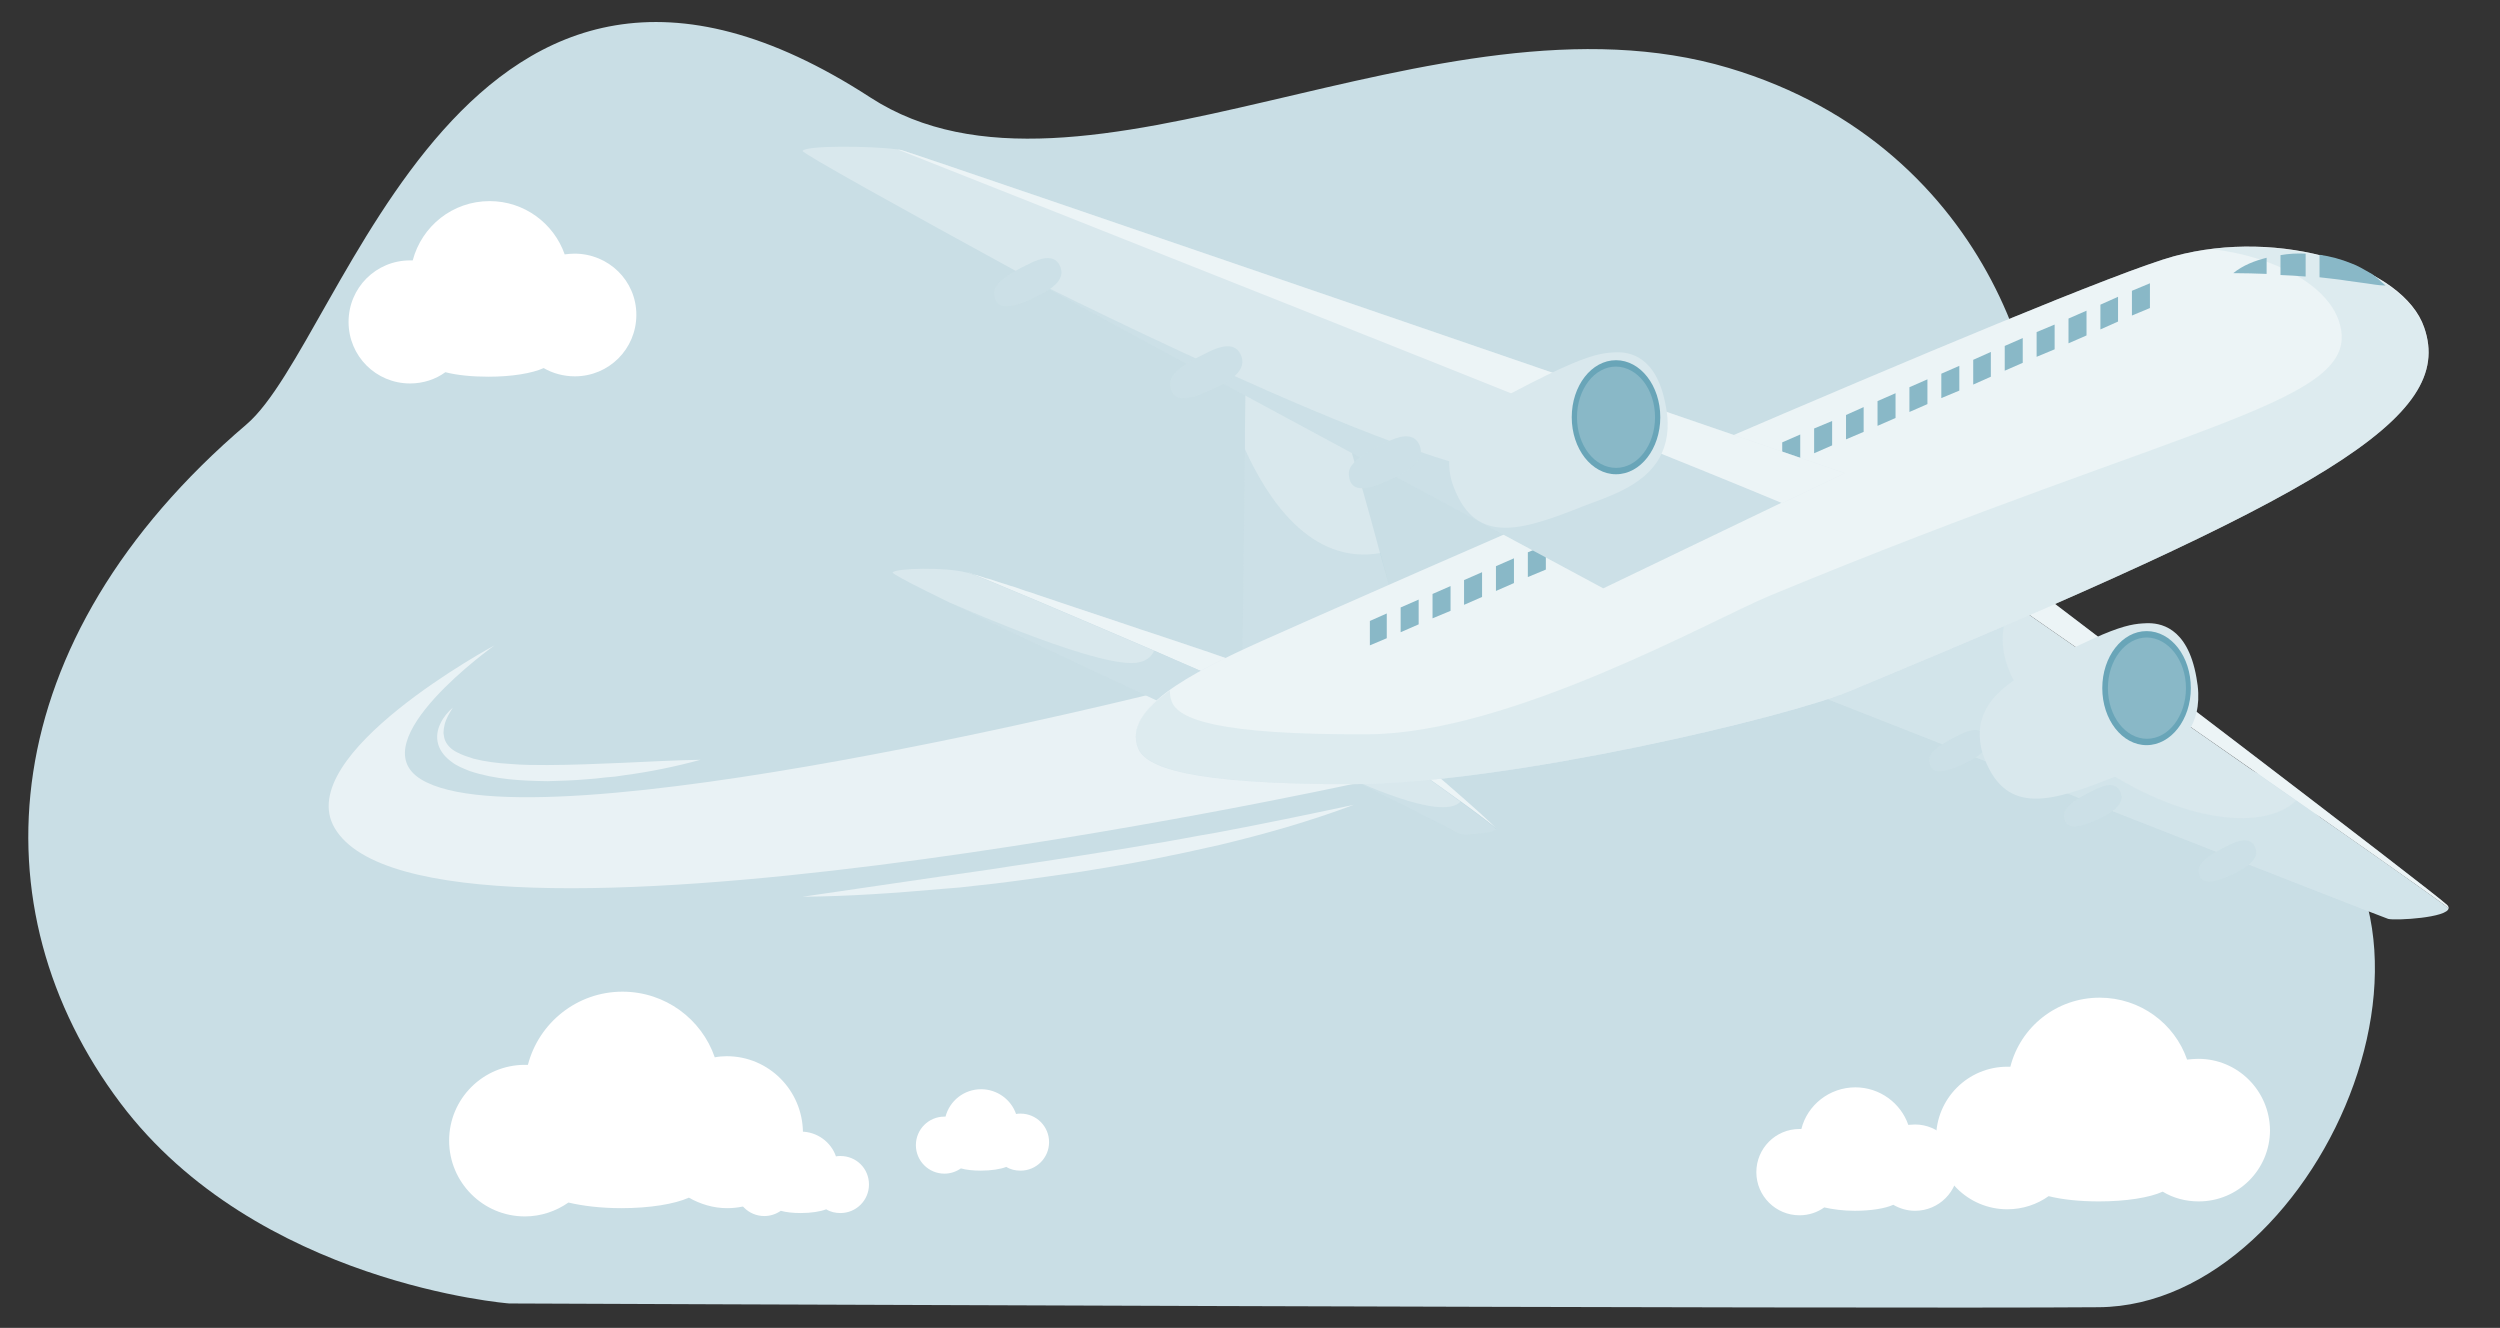 <?xml version="1.0" encoding="utf-8"?>
<!-- Generator: Adobe Illustrator 25.1.0, SVG Export Plug-In . SVG Version: 6.00 Build 0)  -->
<svg version="1.1" id="Layer_1" xmlns="http://www.w3.org/2000/svg" xmlns:xlink="http://www.w3.org/1999/xlink" x="0px" y="0px"
	 viewBox="0 0 666.3 353.9" style="enable-background:new 0 0 666.3 353.9;" xml:space="preserve">
<rect x="0" y="0" width="666.3" height="353.9" fill="#333333" stroke="none"/>
<style type="text/css">
	.st0{fill:#C9DEE5;}
	.st1{opacity:0.6;}
	.st2{fill:#FFFFFF;}
	.st3{fill:#D9E8ED;}
	.st4{opacity:0.5;fill:#FFFFFF;}
	.st5{opacity:0.1;}
	.st6{fill:#5196AC;}
	.st7{opacity:0.5;}
	.st8{opacity:0.1;fill:#5196AC;}
	.st9{fill:#69A5B8;}
	.st10{fill:#89B8C7;}
</style>
<g>
	<g>
		<path class="st0" d="M65.7,113.1C92,90.7,123.6-44.4,232,26c56,36.3,150.5-31.2,228.7-7.9c71.8,21.4,88,91.5,81,114.5
			c-14,46.5,20.4,53.9,60.9,73.9c63.5,31.3,16.8,141.4-43.2,141.9c-60,0.5-423.7-1-423.7-1S68.4,342.2,32.1,294
			C-6.9,242.2-2.1,170.9,65.7,113.1z"/>
		<g>
			<g class="st1">
				<g>
					<path class="st2" d="M360.8,208.9c0,0-246.9,53.8-271.6,11.8c-11.5-19.6,42.6-48.7,42.6-48.7s-36,25.6-19.6,35.7
						c30.6,18.8,199.5-23.9,199.5-23.9L360.8,208.9z"/>
					<path class="st2" d="M213.9,239l36.9-5.4c6.1-0.9,12.3-1.7,18.4-2.7c6.1-0.9,12.3-1.8,18.4-2.8c6.1-1,12.3-1.9,18.4-3
						c6.1-0.9,12.2-2.2,18.3-3.2c12.2-2.3,24.3-4.8,36.5-7.4c-11.7,4.4-23.7,7.8-35.8,10.7c-6.1,1.4-12.2,2.7-18.3,3.9
						c-6.1,1.2-12.3,2.2-18.4,3.2c-6.2,0.9-12.3,1.8-18.5,2.6c-3.1,0.4-6.2,0.8-9.3,1.1c-3.1,0.4-6.2,0.7-9.3,0.9
						C238.8,238,226.3,238.9,213.9,239z"/>
					<path class="st2" d="M120.7,188.6c-0.5,0.7-0.9,1.5-1.3,2.2c-0.4,0.8-0.7,1.5-0.9,2.3c-0.2,0.8-0.3,1.6-0.3,2.3
						c0.1,0.7,0.2,1.5,0.5,2.1c0.6,1.3,1.7,2.3,3.1,3c1.3,0.7,2.8,1.2,4.4,1.7c3.1,0.8,6.4,1.2,9.7,1.4c3.3,0.3,6.7,0.3,10,0.3
						c3.4,0,6.7-0.1,10.1-0.2c3.4-0.1,6.8-0.3,10.2-0.4c6.8-0.3,13.6-0.7,20.5-0.8c-6.6,1.8-13.4,3.2-20.2,4.1
						c-1.7,0.3-3.4,0.5-5.1,0.6c-1.7,0.2-3.4,0.4-5.1,0.5c-3.4,0.3-6.9,0.4-10.3,0.5c-6.9-0.1-13.9-0.4-20.8-2.7
						c-1.7-0.7-3.4-1.3-4.9-2.5c-1.5-1.1-2.9-2.6-3.5-4.6c-0.6-2-0.2-4,0.6-5.6C118.2,191.1,119.4,189.7,120.7,188.6z"/>
				</g>
			</g>
			<g>
				<g>
					<g>
						<path class="st3" d="M398.6,220.7c-1.9-2.2-27.8-20.3-29.8-21.6l4.4-0.8C373.3,198.3,397,218.5,398.6,220.7z"/>
						<path class="st4" d="M398.6,220.7c-1.9-2.2-27.8-20.3-29.8-21.6l4.4-0.8C373.3,198.3,397,218.5,398.6,220.7z"/>
						<path class="st3" d="M398.7,220.9C398.7,220.9,398.7,220.9,398.7,220.9c0,0,0,0.1,0,0.1c-0.2,0.5-2,0.9-4,1.1c0,0,0,0-0.1,0
							c-2.4,0.3-5.1,0.4-5.6,0.1c-0.6-0.4-19.3-9.8-30.8-15.5c-0.2-0.1-0.3-0.1-0.4-0.2c0,0-0.1,0-0.1,0h0v0
							c-0.6-0.3-1.1-0.5-1.6-0.8c-1.9-1-3.6-1.8-4.7-2.3c-1.2-0.6-1.8-0.9-1.8-0.9l19.3-3.3c1.1,0.8,9.9,6.9,17.6,12.5
							c0.3,0.2,0.5,0.4,0.8,0.6c0.7,0.5,1.4,1,2.1,1.5c4.7,3.4,8.5,6.3,9.2,7.1C398.7,220.7,398.7,220.8,398.7,220.9
							C398.7,220.8,398.7,220.8,398.7,220.9z"/>
						<g class="st5">
							<path class="st6" d="M398.7,220.9C398.7,220.9,398.7,220.9,398.7,220.9c0,0,0,0.1,0,0.1c-0.2,0.5-2,0.9-4,1.1c0,0,0,0-0.1,0
								c-2.4,0.3-5.1,0.4-5.6,0.1c-0.6-0.4-19.8-10-31.2-15.7c1.9,0.9,26.5,12.8,31.5,7.1c4.7,3.4,8.5,6.3,9.2,7.1
								C398.7,220.7,398.7,220.8,398.7,220.9C398.7,220.8,398.7,220.8,398.7,220.9z"/>
						</g>
					</g>
					<g>
						<g>
							<g>
								<path class="st3" d="M652.6,242L652.6,242c0,2.6-14.2,3.4-16.1,2.9c-2.1-0.6-156.7-61.4-156.7-61.4l56.9-22.5
									c0.4,0.3,1,0.7,1.6,1.1c0.2,0.2,0.5,0.3,0.7,0.5c10.5,7.3,41.8,29,69.1,48.1c0.5,0.4,1.1,0.8,1.6,1.1c0.7,0.5,1.4,1,2.2,1.5
									C630.9,226.5,647.3,238.1,652.6,242z"/>
								<path class="st3" d="M652.6,242c-13.9-10.3-104.2-72.9-116-81.1l7.2-2.9c0,0,105.2,80,108.4,83.2
									C652.5,241.5,652.6,241.8,652.6,242z"/>
								<path class="st4" d="M652.6,242c-13.9-10.3-104.2-72.9-116-81.1l7.2-2.9c0,0,105.2,80,108.4,83.2
									C652.5,241.5,652.6,241.8,652.6,242z"/>
								<g class="st7">
									<path class="st8" d="M652.6,242L652.6,242c0,2.6-14.2,3.4-16.1,2.9c-2.1-0.6-156.7-61.4-156.7-61.4l56.9-22.5
										c0,0-14.1,16.1,19.3,40.8c22.8,16.9,47,20.4,56,11.5C630.9,226.5,647.3,238.1,652.6,242z"/>
								</g>
							</g>
							<path class="st3" d="M523.7,203.4c-4.4,2.1-9.2,3.8-9.5-0.6c-0.1-1.8,1.3-3.7,8.3-7.1c1.7-0.8,5.7-2.6,6.9,1.1
								C530.6,200.3,525.4,202.6,523.7,203.4z"/>
							<path class="st8" d="M523.7,203.4c-4.4,2.1-9.2,3.8-9.5-0.6c-0.1-1.8,1.3-3.7,8.3-7.1c1.7-0.8,5.7-2.6,6.9,1.1
								C530.6,200.3,525.4,202.6,523.7,203.4z"/>
							<path class="st3" d="M559.6,218.1c-4.4,2.1-9.2,3.8-9.5-0.6c-0.1-1.8,1.3-3.7,8.3-7.1c1.7-0.8,5.7-2.6,6.9,1.1
								C566.4,215,561.2,217.3,559.6,218.1z"/>
							<path class="st8" d="M559.6,218.1c-4.4,2.1-9.2,3.8-9.5-0.6c-0.1-1.8,1.3-3.7,8.3-7.1c1.7-0.8,5.7-2.6,6.9,1.1
								C566.4,215,561.2,217.3,559.6,218.1z"/>
							<path class="st3" d="M595.5,232.8c-4.4,2.1-9.2,3.8-9.5-0.6c-0.1-1.8,1.3-3.7,8.3-7.1c1.7-0.8,5.7-2.6,6.9,1.1
								C602.3,229.6,597.1,231.9,595.5,232.8z"/>
							<path class="st8" d="M595.5,232.8c-4.4,2.1-9.2,3.8-9.5-0.6c-0.1-1.8,1.3-3.7,8.3-7.1c1.7-0.8,5.7-2.6,6.9,1.1
								C602.3,229.6,597.1,231.9,595.5,232.8z"/>
						</g>
						<g>
							<path class="st3" d="M583.7,194.2c-4.3,7.7-14.1,10.5-20.3,12.9c-16.5,6.6-28.5,10.3-34.4-4.7c-0.8-1.9-1.2-3.7-1.3-5.4
								c-1-11.3,10.7-16.9,16.7-20.1c0,0,0,0,0,0c7.2-3.8,12.2-6.2,16-7.8c6.2-2.6,8.9-2.9,11.7-3c3.3-0.1,10.9,0.7,13.3,14.5
								C586.5,186.4,585.7,190.8,583.7,194.2z"/>
							<g>
								<path class="st9" d="M583.9,183.4c0,8.4-5.3,15.2-11.8,15.2c-6.5,0-11.8-6.8-11.8-15.2c0-8.4,5.3-15.2,11.8-15.2
									C578.7,168.2,583.9,175,583.9,183.4z"/>
								<path class="st10" d="M582.6,183.4c0,7.4-4.6,13.5-10.4,13.5c-5.7,0-10.4-6-10.4-13.5s4.7-13.5,10.4-13.5
									C577.9,170,582.6,176,582.6,183.4z"/>
							</g>
						</g>
					</g>
					<g>
						<path class="st3" d="M337.6,179.4l-2.7,1l-6.1,2.2c-5.5-2.4-13.1-5.6-21.2-9.2c-20.5-8.8-44.9-19.2-49.5-20.8
							c0.2,0,0.4,0.1,0.6,0.2c0.2,0,0.3,0.1,0.5,0.2c0.2,0.1,0.5,0.1,0.7,0.2c0.1,0,0.3,0.1,0.4,0.1c0.5,0.2,1,0.3,1.6,0.5
							c0.5,0.2,1.1,0.4,1.7,0.5c1.4,0.4,2.9,1,4.7,1.5c0.5,0.2,1.1,0.4,1.6,0.5c0.5,0.2,1,0.3,1.5,0.5c0.3,0.1,0.5,0.2,0.8,0.3
							c0.8,0.3,1.7,0.6,2.5,0.8c0.6,0.2,1.1,0.4,1.7,0.6c6.6,2.2,14.2,4.8,21.8,7.3l2.1,0.7c2.7,0.9,5.5,1.9,8.1,2.7
							c5,1.7,9.8,3.3,14,4.7c0.7,0.2,1.3,0.5,2,0.7c2.3,0.8,4.3,1.5,6.1,2.1l0,0c0.5,0.2,1.1,0.4,1.6,0.5c0.3,0.1,0.5,0.2,0.7,0.2
							c0.1,0,0.2,0.1,0.4,0.1C336,178.9,337.6,179.4,337.6,179.4z"/>
						<path class="st4" d="M337.6,179.4l-2.7,1l-6.1,2.2c-5.5-2.4-13.1-5.6-21.2-9.2c-20.5-8.8-44.9-19.2-49.5-20.8
							c0.2,0,0.4,0.1,0.6,0.2c0.2,0,0.3,0.1,0.5,0.2c0.2,0.1,0.5,0.1,0.7,0.2c0.1,0,0.3,0.1,0.4,0.1c0.5,0.2,1,0.3,1.6,0.5
							c0.5,0.2,1.1,0.4,1.7,0.5c1.4,0.4,2.9,1,4.7,1.5c0.5,0.2,1.1,0.4,1.6,0.5c0.5,0.2,1,0.3,1.5,0.5c0.3,0.1,0.5,0.2,0.8,0.3
							c0.8,0.3,1.7,0.6,2.5,0.8c0.6,0.2,1.1,0.4,1.7,0.6c6.6,2.2,14.2,4.8,21.8,7.3l2.1,0.7c2.7,0.9,5.5,1.9,8.1,2.7
							c5,1.7,9.8,3.3,14,4.7c0.7,0.2,1.3,0.5,2,0.7c2.3,0.8,4.3,1.5,6.1,2.1l0,0c0.5,0.2,1.1,0.4,1.6,0.5c0.3,0.1,0.5,0.2,0.7,0.2
							c0.1,0,0.2,0.1,0.4,0.1C336,178.9,337.6,179.4,337.6,179.4z"/>
						<g>
							<path class="st3" d="M328.8,182.6l-16.4,6c0,0-36.7-17-58.6-27.7c-0.2-0.1-0.2-0.1-0.2-0.1c-0.1,0-0.2-0.1-0.3-0.1
								c-2.3-1.1-4.4-2.2-6.3-3.1c-5.7-2.8-9.2-4.8-9.1-5c0.6-1.2,14.2-1.5,19.7,0c0,0,0.1,0,0.1,0c0.1,0,0.2,0.1,0.4,0.1
								c4.5,1.5,27.4,11.3,47.5,19.9c0.2,0.1,0.3,0.1,0.5,0.2c0.5,0.2,1.1,0.5,1.6,0.7C315.7,177,323.3,180.2,328.8,182.6z"/>
							<g class="st5">
								<path class="st6" d="M328.8,182.6l-16.4,6c0,0-36.7-17-58.6-27.7c3.6,1.5,40.7,17.9,49.9,15.6c2.2-0.5,3.4-1.8,3.9-3.1
									C315.7,177,323.3,180.2,328.8,182.6z"/>
							</g>
						</g>
					</g>
					<g>
						<path class="st3" d="M371,159.2l-39.9,19.2c0,0,0.4-34.2,0.7-58.7c0-0.8,0-1.7,0-2.5c0-0.7,0-1.3,0-2
							c0.1-8.4,0.2-15.2,0.2-18.3c0.1-9.9,1.2-11.9,3.8-10.3c2.6,1.6,14.3,11.7,17.8,16.2c2.9,3.7,9.2,26.1,13.4,41.6
							c0,0.1,0.1,0.3,0.1,0.4c0.2,0.9,0.5,1.8,0.7,2.6C369.8,154.3,371,159.2,371,159.2z"/>
						<g class="st5">
							<path class="st6" d="M371,159.2l-39.9,19.2c0,0,0.4-34.2,0.7-58.7c5.9,13.1,17.5,31,36.1,27.7
								C369.8,154.3,371,159.2,371,159.2z"/>
						</g>
					</g>
					<g>
						<g>
							<path class="st3" d="M303.3,199.3c-4.1-10.3,13.3-19.6,33.1-28.5c19.8-8.9,214.7-94.8,243-102.5s61.2,2.8,66.7,19
								c8.4,24.2-26.8,44.5-153.1,96.9c-16.5,6.9-90.6,24.6-132.2,24.8C316.3,209.1,305.3,204.3,303.3,199.3z"/>
							<path class="st4" d="M303.3,199.3c-4.1-10.3,13.3-19.6,33.1-28.5c19.8-8.9,214.7-94.8,243-102.5s61.2,2.8,66.7,19
								c8.4,24.2-26.8,44.5-153.1,96.9c-16.5,6.9-90.6,24.6-132.2,24.8C316.3,209.1,305.3,204.3,303.3,199.3z"/>
							<path class="st8" d="M493,184.2c-16.6,6.9-90.6,24.6-132.2,24.8c-44.5,0.1-55.5-4.6-57.5-9.6c-2.1-5.4,1.6-10.5,8.5-15.4
								c0,1,0.1,2,0.5,3c1.8,4.6,11.8,8.9,52.2,8.7c37.8-0.1,92.1-30.7,107.1-36.9c114.6-47.5,159.3-51.5,151.7-73.4
								c-3.3-9.6-17.2-17-33.6-19c25.4-3,51.4,6.8,56.3,21C654.5,111.5,619.3,131.8,493,184.2z"/>
						</g>
						<g>
							<g>
								<polygon class="st10" points="365.1,165.5 369.6,163.5 369.6,170.1 365.1,172 								"/>
								<polygon class="st10" points="373.3,161.9 378.1,159.8 378.1,166.4 373.3,168.5 								"/>
								<polygon class="st10" points="381.8,158.3 386.6,156.2 386.6,162.8 381.8,164.8 								"/>
								<polygon class="st10" points="390.2,154.6 395,152.5 395,159.1 390.2,161.2 								"/>
								<polygon class="st10" points="398.7,150.9 403.5,148.8 403.5,155.4 398.7,157.5 								"/>
								<polygon class="st10" points="407.2,147.2 412,145.2 412,151.8 407.2,153.8 								"/>
								<polygon class="st10" points="415.7,143.6 420.5,141.5 420.5,148.1 415.7,150.2 								"/>
								<polygon class="st10" points="424.2,139.9 428.9,137.8 428.9,144.4 424.2,146.5 								"/>
								<polygon class="st10" points="432.6,136.2 437.4,134.2 437.4,140.8 432.6,142.8 								"/>
								<polygon class="st10" points="441.1,132.6 445.9,130.5 445.9,137.1 441.1,139.2 								"/>
								<polygon class="st10" points="449.6,128.9 454.4,126.8 454.4,133.4 449.6,135.5 								"/>
								<polygon class="st10" points="458.1,125.2 462.8,123.2 462.8,129.7 458.1,131.8 								"/>
								<polygon class="st10" points="466.5,121.6 471.3,119.5 471.3,126.1 466.5,128.2 								"/>
								<polygon class="st10" points="475,117.9 479.8,115.8 479.8,122.4 475,124.5 								"/>
								<polygon class="st10" points="483.5,114.2 488.3,112.2 488.3,118.7 483.5,120.8 								"/>
								<polygon class="st10" points="492,110.6 496.7,108.5 496.7,115.1 492,117.1 								"/>
								<polygon class="st10" points="500.4,106.9 505.2,104.8 505.2,111.4 500.4,113.5 								"/>
								<polygon class="st10" points="508.9,103.2 513.7,101.1 513.7,107.7 508.9,109.8 								"/>
								<polygon class="st10" points="517.4,99.6 522.2,97.5 522.2,104.1 517.4,106.1 								"/>
								<polygon class="st10" points="525.9,95.9 530.6,93.8 530.6,100.4 525.9,102.5 								"/>
								<polygon class="st10" points="534.3,92.2 539.1,90.1 539.1,96.7 534.3,98.8 								"/>
								<polygon class="st10" points="547.6,86.5 547.6,93.1 542.8,95.1 542.8,88.5 								"/>
								<polygon class="st10" points="556.1,82.8 556.1,89.4 551.3,91.5 551.3,84.9 								"/>
								<polygon class="st10" points="564.5,79.1 564.5,85.7 559.8,87.8 559.8,81.2 								"/>
								<polygon class="st10" points="573,75.5 573,82.1 568.2,84.1 568.2,77.5 								"/>
							</g>
							<g>
								<path class="st10" d="M595.2,72.8c2.6-2.1,5.7-3.3,8.9-4.1V73C601.2,72.9,598.3,72.8,595.2,72.8z"/>
								<path class="st10" d="M614.5,67.6v6.1c-2.2-0.2-4.5-0.3-6.7-0.4v-5.3C610,67.6,612.2,67.5,614.5,67.6z"/>
								<path class="st10" d="M635.8,76.1c-1.9,0-3.6-0.4-5.3-0.6c-1.7-0.2-3.4-0.5-5.1-0.7c-2.4-0.4-4.8-0.6-7.2-0.9v-6
									c2.9,0.4,5.8,1.2,8.5,2.3c1.7,0.6,3.3,1.6,4.9,2.5c0.8,0.4,1.5,1,2.2,1.6C634.4,74.9,635.1,75.5,635.8,76.1z"/>
							</g>
						</g>
					</g>
					<g>
						<g>
							<path class="st3" d="M483.5,129.8l-56.2,27c0,0-89.3-47.9-153.4-82.8c-0.1,0-0.1-0.1-0.1-0.1l0,0
								c-34.2-18.7-60.3-33.2-59.9-33.7c1.1-1.5,18.3-1.3,25.1-0.4c0.8,0.1,1.5,0.2,1.9,0.4c2.9,0.8,103.9,38.2,174.7,64.5
								C454,118.9,483.5,129.8,483.5,129.8z"/>
							<g class="st5">
								<path class="st6" d="M483.5,129.8l-56.2,27c0,0-89.3-47.9-153.4-82.8c5,2.5,119.9,60.4,134.9,51.7
									c5.7-3.3,7.1-11.7,6.8-21.1C454,118.9,483.5,129.8,483.5,129.8z"/>
							</g>
							<path class="st3" d="M491.7,126.1l-16.7,8c-42.7-17.9-220.2-88.1-235.1-94c-0.2-0.1-0.3-0.1-0.5-0.2c-0.1,0-0.3-0.1-0.4-0.1
								c-0.1,0-0.1,0-0.1,0c0.8,0.1,1.5,0.2,1.9,0.4C245.4,41.4,491.7,126.1,491.7,126.1z"/>
							<path class="st4" d="M491.7,126.1l-16.7,8c-42.7-17.9-220.2-88.1-235.1-94c-0.2-0.1-0.3-0.1-0.5-0.2c-0.1,0-0.3-0.1-0.4-0.1
								c-0.1,0-0.1,0-0.1,0c0.8,0.1,1.5,0.2,1.9,0.4C245.4,41.4,491.7,126.1,491.7,126.1z"/>
							<path class="st3" d="M371.4,127.4c-5.5,2.7-11.5,4.8-11.9-0.8c-0.2-2.3,1.6-4.7,10.4-8.9c2.1-1,7.1-3.2,8.6,1.4
								C379.9,123.5,373.4,126.4,371.4,127.4z"/>
							<path class="st8" d="M371.4,127.4c-5.5,2.7-11.5,4.8-11.9-0.8c-0.2-2.3,1.6-4.7,10.4-8.9c2.1-1,7.1-3.2,8.6,1.4
								C379.9,123.5,373.4,126.4,371.4,127.4z"/>
							<path class="st3" d="M323.8,103.4c-5.5,2.7-11.5,4.8-11.9-0.8c-0.2-2.3,1.6-4.7,10.4-8.9c2.1-1,7.1-3.2,8.6,1.4
								C332.4,99.5,325.9,102.4,323.8,103.4z"/>
							<path class="st8" d="M323.8,103.4c-5.5,2.7-11.5,4.8-11.9-0.8c-0.2-2.3,1.6-4.7,10.4-8.9c2.1-1,7.1-3.2,8.6,1.4
								C332.4,99.5,325.9,102.4,323.8,103.4z"/>
							<path class="st3" d="M276.1,79.1c-5.1,2.5-10.7,4.4-11.1-0.7c-0.2-2.1,1.5-4.4,9.7-8.3c1.9-0.9,6.6-3,8,1.3
								C284.1,75.4,278.1,78.1,276.1,79.1z"/>
							<path class="st8" d="M276.1,79.1c-5.1,2.5-10.7,4.4-11.1-0.7c-0.2-2.1,1.5-4.4,9.7-8.3c1.9-0.9,6.6-3,8,1.3
								C284.1,75.4,278.1,78.1,276.1,79.1z"/>
						</g>
						<g>
							<path class="st3" d="M442.3,122c-4.3,7.7-14.1,10.5-20.3,12.9c-16.5,6.6-28.5,10.3-34.4-4.7c-0.8-1.9-1.2-3.7-1.3-5.4
								c-1-11.3,10.7-16.9,16.7-20.1c0,0,0,0,0,0c7.2-3.8,12.2-6.2,16-7.8c6.2-2.6,8.9-2.9,11.7-3c3.3-0.1,10.9,0.7,13.3,14.5
								C445.1,114.2,444.2,118.5,442.3,122z"/>
							<g>
								<ellipse class="st9" cx="430.7" cy="111.2" rx="11.8" ry="15.2"/>
								<path class="st10" d="M441.1,111.2c0,7.4-4.6,13.5-10.4,13.5c-5.7,0-10.4-6-10.4-13.5c0-7.4,4.6-13.5,10.4-13.5
									C436.5,97.8,441.1,103.8,441.1,111.2z"/>
							</g>
						</g>
					</g>
					<path class="st3" d="M263.5,154.5c-0.6-0.2-1.1-0.4-1.7-0.5C262.4,154.1,263,154.3,263.5,154.5z"/>
				</g>
			</g>
		</g>
	</g>
	<path class="st2" d="M153.1,67.6c-0.9,0-1.8,0.1-2.6,0.2c-2.9-8.3-10.8-14.2-20-14.2c-9.9,0-18.1,6.7-20.5,15.8c-0.2,0-0.5,0-0.7,0
		c-9.1,0-16.4,7.3-16.4,16.4c0,9.1,7.3,16.4,16.4,16.4c3.5,0,6.8-1.1,9.4-3c3.1,0.8,7.1,1.2,11.5,1.2c6.2,0,11.6-0.9,14.7-2.3
		c2.4,1.4,5.3,2.2,8.3,2.2c9.1,0,16.4-7.3,16.4-16.4S162.2,67.6,153.1,67.6z"/>
	<path class="st2" d="M510.4,299.7c-0.6,0-1.2,0.1-1.8,0.1c-2-5.8-7.6-10-14.1-10c-6.9,0-12.8,4.7-14.4,11.1c-0.2,0-0.3,0-0.5,0
		c-6.4,0-11.5,5.2-11.5,11.5c0,6.4,5.2,11.5,11.5,11.5c2.5,0,4.8-0.8,6.6-2.1c2.2,0.5,5,0.9,8.1,0.9c4.3,0,8.1-0.6,10.3-1.6
		c1.7,1,3.7,1.6,5.8,1.6c6.4,0,11.5-5.2,11.5-11.5S516.7,299.7,510.4,299.7z"/>
	<path class="st2" d="M585.9,282.2c-1,0-2,0.1-3,0.2c-3.3-9.6-12.5-16.5-23.3-16.5c-11.5,0-21.1,7.8-23.8,18.4c-0.3,0-0.5,0-0.8,0
		c-10.5,0-19,8.5-19,19s8.5,19,19,19c4.1,0,7.9-1.3,11-3.5c3.6,0.9,8.2,1.4,13.4,1.4c7.2,0,13.5-1,17-2.6c2.8,1.7,6.1,2.6,9.6,2.6
		c10.5,0,19-8.5,19-19C604.9,290.7,596.4,282.2,585.9,282.2z"/>
	<path class="st2" d="M193.7,281.5c-1.1,0-2.2,0.1-3.2,0.3c-3.5-10.2-13.2-17.5-24.6-17.5c-12.1,0-22.3,8.3-25.2,19.5
		c-0.3,0-0.6,0-0.8,0c-11.1,0-20.2,9-20.2,20.2c0,11.1,9,20.2,20.2,20.2c4.3,0,8.3-1.4,11.6-3.7c3.8,0.9,8.7,1.5,14.1,1.5
		c7.6,0,14.2-1.1,18-2.8c3,1.7,6.5,2.8,10.2,2.8c11.1,0,20.2-9,20.2-20.2C213.9,290.6,204.9,281.5,193.7,281.5z"/>
	<path class="st2" d="M224,308.1c-0.4,0-0.8,0-1.2,0.1c-1.3-3.8-5-6.6-9.3-6.6c-4.6,0-8.4,3.1-9.5,7.3c-0.1,0-0.2,0-0.3,0
		c-4.2,0-7.6,3.4-7.6,7.6s3.4,7.6,7.6,7.6c1.6,0,3.1-0.5,4.4-1.4c1.4,0.4,3.3,0.6,5.3,0.6c2.8,0,5.3-0.4,6.8-1c1.1,0.7,2.4,1,3.8,1
		c4.2,0,7.6-3.4,7.6-7.6C231.6,311.4,228.2,308.1,224,308.1z"/>
	<path class="st2" d="M272,296.8c-0.4,0-0.8,0-1.2,0.1c-1.3-3.8-5-6.6-9.3-6.6c-4.6,0-8.4,3.1-9.5,7.3c-0.1,0-0.2,0-0.3,0
		c-4.2,0-7.6,3.4-7.6,7.6s3.4,7.6,7.6,7.6c1.6,0,3.1-0.5,4.4-1.4c1.4,0.4,3.3,0.6,5.3,0.6c2.8,0,5.3-0.4,6.8-1c1.1,0.7,2.4,1,3.8,1
		c4.2,0,7.6-3.4,7.6-7.6C279.6,300.2,276.2,296.8,272,296.8z"/>
</g>
</svg>
